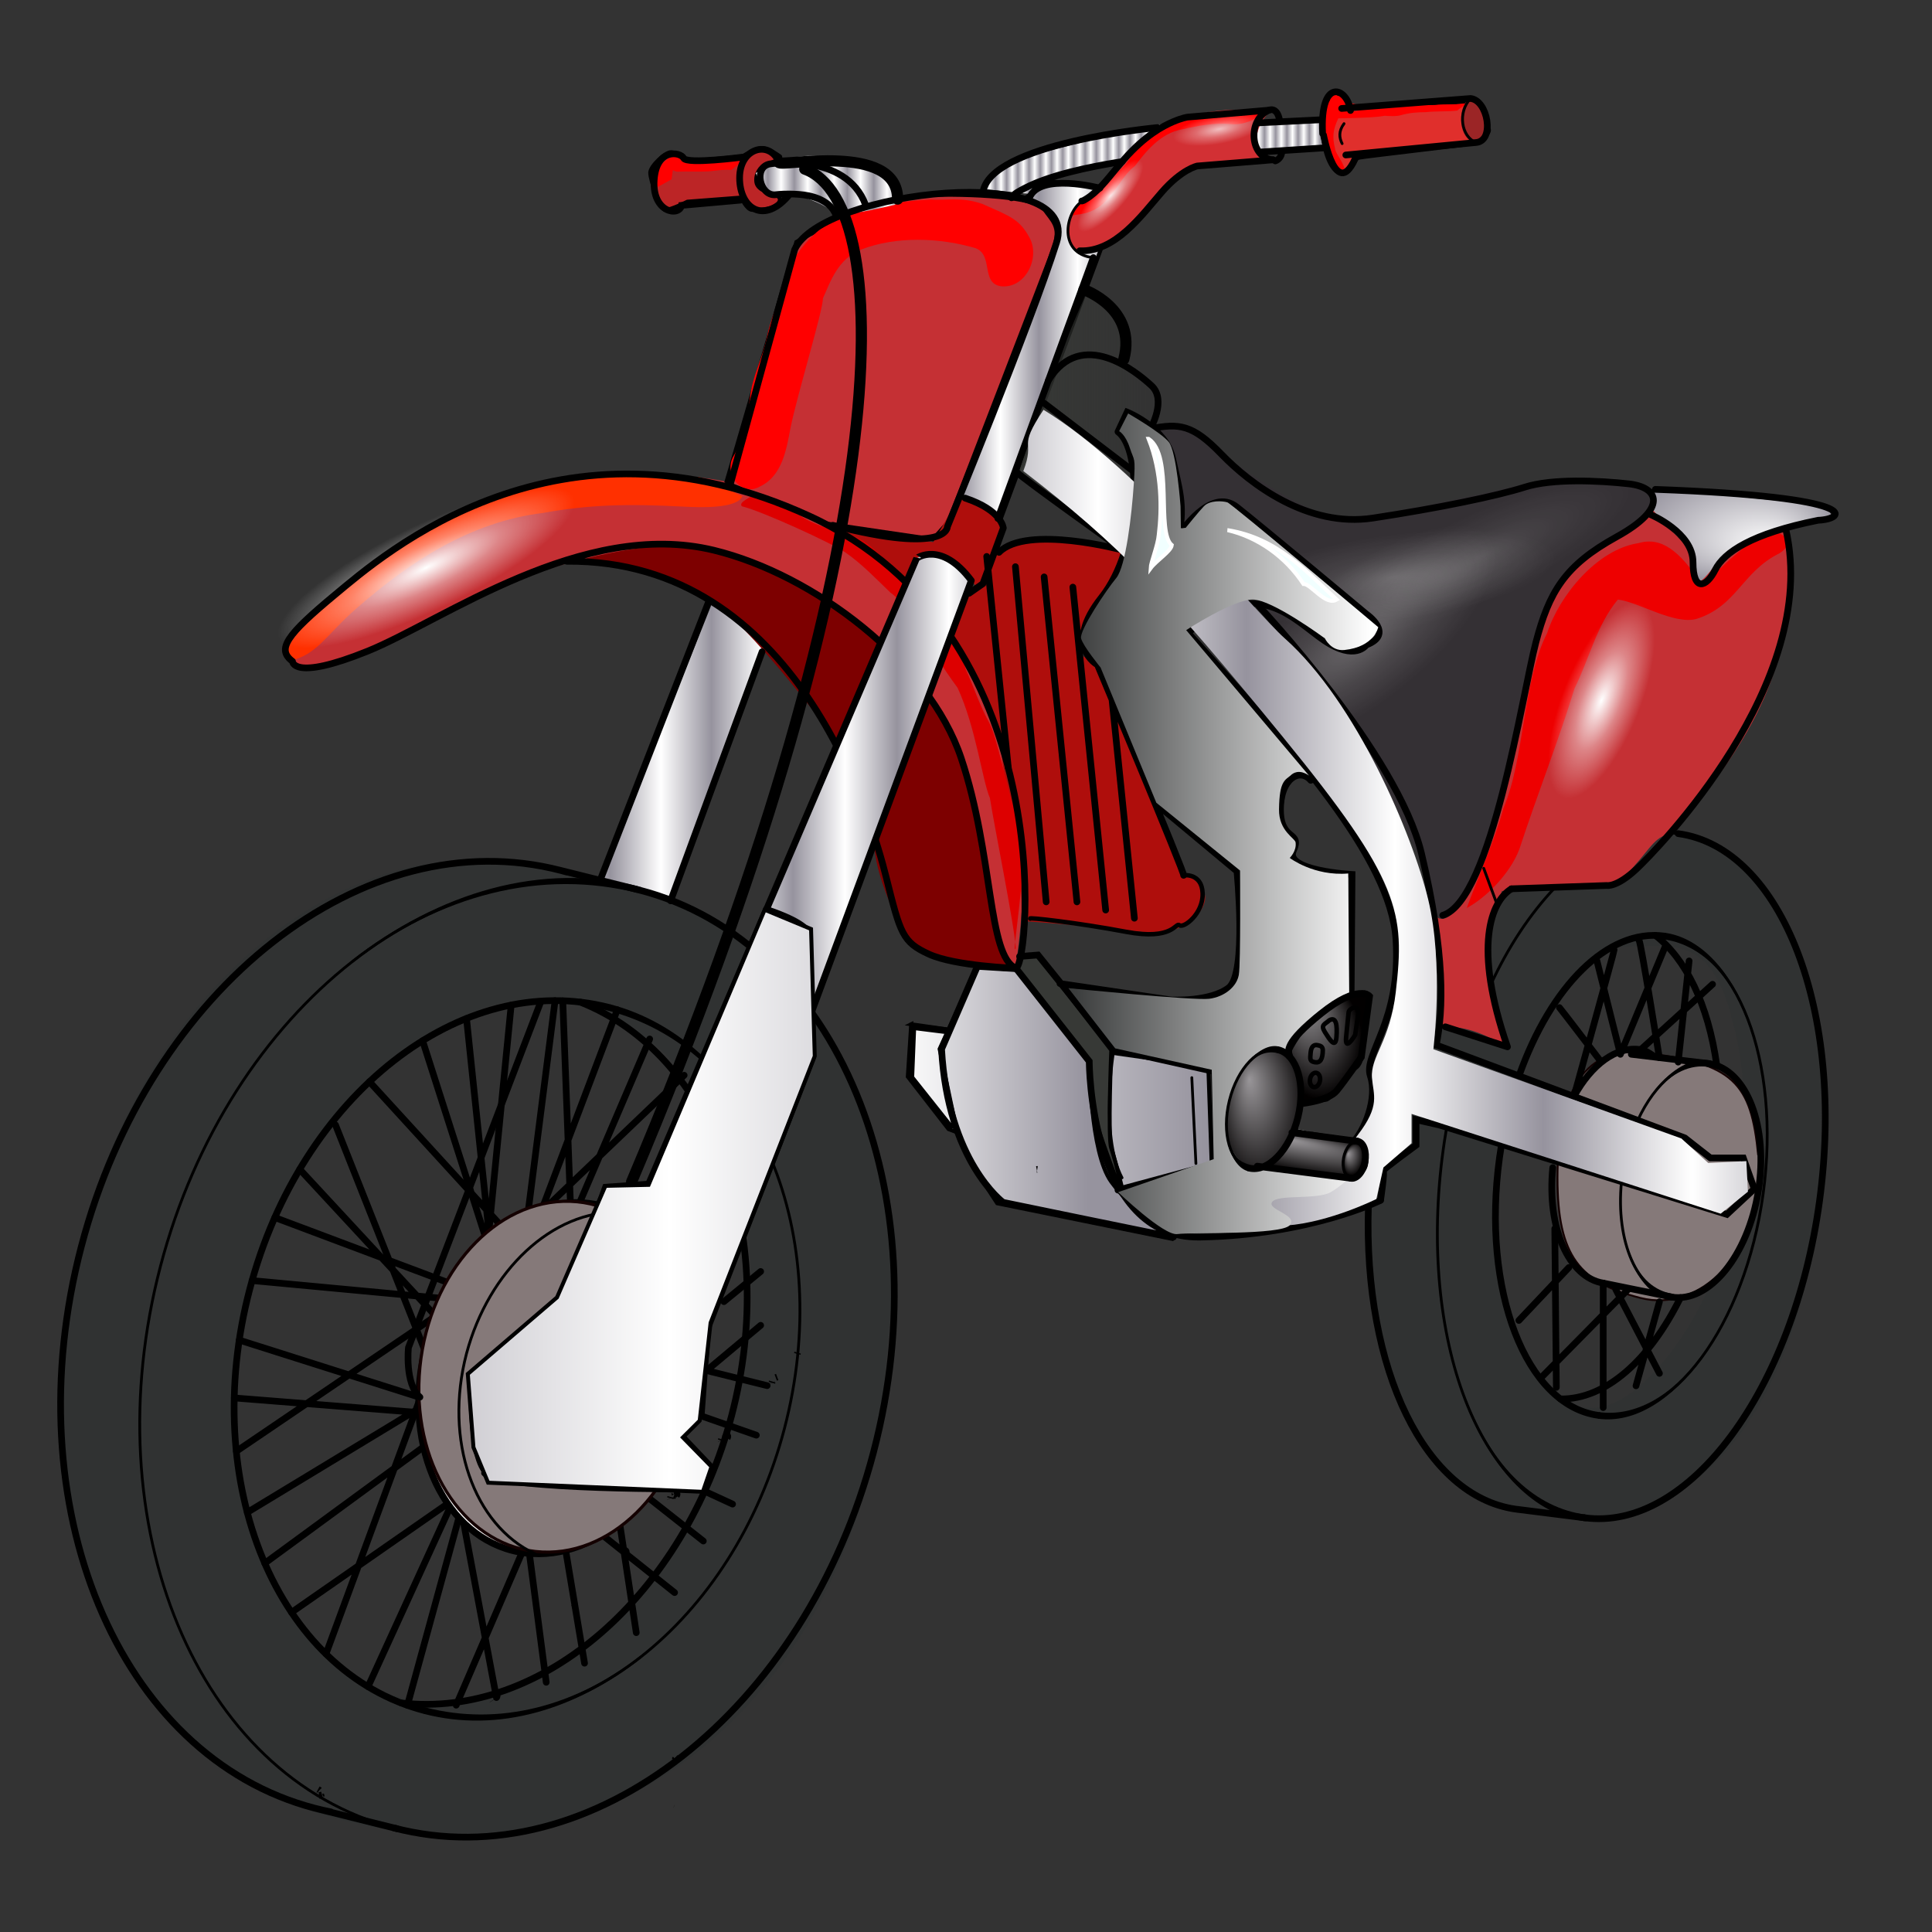 <?xml version="1.0" encoding="UTF-8" standalone="no"?>
<svg
   width="115"
   height="115"
   version="1.1"
   id="svg900"
   sodipodi:docname="bike_motorcycle_vehicle_motorbike.svg"
   inkscape:version="1.2.2 (b0a8486541, 2022-12-01)"
   inkscape:export-filename="motocicleta_roja.png"
   inkscape:export-xdpi="599"
   inkscape:export-ydpi="599"
   xmlns:inkscape="http://www.inkscape.org/namespaces/inkscape"
   xmlns:sodipodi="http://sodipodi.sourceforge.net/DTD/sodipodi-0.dtd"
   xmlns:xlink="http://www.w3.org/1999/xlink"
   xmlns="http://www.w3.org/2000/svg"
   xmlns:svg="http://www.w3.org/2000/svg">
  <rect width="100%" height="100%" fill="#333333" stroke="none"/>
  <sodipodi:namedview
     id="namedview902"
     pagecolor="#ffffff"
     bordercolor="#666666"
     borderopacity="1.0"
     inkscape:showpageshadow="2"
     inkscape:pageopacity="0.0"
     inkscape:pagecheckerboard="0"
     inkscape:deskcolor="#d1d1d1"
     showgrid="false"
     inkscape:zoom="1.6416667"
     inkscape:cx="466.59898"
     inkscape:cy="240"
     inkscape:window-width="1864"
     inkscape:window-height="1011"
     inkscape:window-x="0"
     inkscape:window-y="0"
     inkscape:window-maximized="1"
     inkscape:current-layer="svg900" />
  <defs
     id="defs689">
    <linearGradient
       id="linearGradient2619"
       x1="354.806"
       xlink:href="#linearGradient7742"
       spreadMethod="reflect"
       x2="394.196"
       gradientTransform="scale(0.943,1.061)"
       y1="212.626"
       y2="212.626"
       gradientUnits="userSpaceOnUse" />
    <linearGradient
       id="linearGradient2724"
       y2="255.562"
       xlink:href="#linearGradient7742"
       x2="277.646"
       gradientTransform="scale(0.928,1.077)"
       y1="255.562"
       x1="218.739"
       gradientUnits="userSpaceOnUse" />
    <linearGradient
       id="linearGradient2622"
       x1="197.873"
       xlink:href="#linearGradient7742"
       spreadMethod="reflect"
       x2="342.891"
       gradientTransform="scale(0.774,1.292)"
       y1="213.214"
       y2="213.214"
       gradientUnits="userSpaceOnUse" />
    <linearGradient
       id="linearGradient2671"
       x1="301.21"
       xlink:href="#linearGradient7742"
       spreadMethod="reflect"
       x2="321.072"
       gradientTransform="scale(0.654,1.53)"
       y1="115.524"
       y2="115.524"
       gradientUnits="userSpaceOnUse" />
    <linearGradient
       id="linearGradient2731"
       y2="68.727"
       x2="363.31"
       gradientTransform="scale(0.752,1.33)"
       y1="68.727"
       x1="315.349"
       gradientUnits="userSpaceOnUse">
      <stop
         id="stop2613"
         stop-color="#373936"
         offset="0" />
      <stop
         id="stop2615"
         stop-color="#373936"
         stop-opacity="0"
         offset="1" />
    </linearGradient>
    <linearGradient
       id="linearGradient2734"
       x1="116.574"
       xlink:href="#linearGradient7742"
       spreadMethod="reflect"
       x2="114.442"
       gradientTransform="scale(1.553,0.644)"
       y1="43.552"
       y2="43.552"
       gradientUnits="userSpaceOnUse" />
    <linearGradient
       id="linearGradient2781"
       x1="108.485"
       xlink:href="#linearGradient7742"
       spreadMethod="reflect"
       x2="109.137"
       gradientTransform="scale(2.15,0.465)"
       y1="47.956"
       y2="47.956"
       gradientUnits="userSpaceOnUse" />
    <linearGradient
       id="linearGradient2775"
       x1="202.087"
       xlink:href="#linearGradient7742"
       spreadMethod="reflect"
       x2="219.018"
       gradientTransform="scale(0.747,1.339)"
       y1="125.184"
       y2="125.184"
       gradientUnits="userSpaceOnUse" />
    <linearGradient
       id="linearGradient2778"
       x1="352.014"
       xlink:href="#linearGradient7742"
       spreadMethod="reflect"
       x2="366.478"
       gradientTransform="scale(0.67,1.493)"
       y1="54.739"
       y2="54.739"
       gradientUnits="userSpaceOnUse" />
    <linearGradient
       id="linearGradient2728"
       y2="357.709"
       xlink:href="#linearGradient7742"
       x2="215.746"
       gradientTransform="scale(1.333,0.75)"
       y1="357.709"
       x1="156.082"
       gradientUnits="userSpaceOnUse" />
    <linearGradient
       id="linearGradient20133">
      <stop
         id="stop20135"
         stop-color="#fff"
         offset="0" />
      <stop
         id="stop22780"
         stop-color="#fff"
         stop-opacity=".412"
         offset=".5" />
      <stop
         id="stop20137"
         stop-color="#fff"
         stop-opacity="0"
         offset="1" />
    </linearGradient>
    <linearGradient
       id="linearGradient7742">
      <stop
         id="stop7744"
         stop-color="#fff"
         offset="0" />
      <stop
         id="stop7746"
         stop-color="#96939e"
         offset="1" />
    </linearGradient>
    <linearGradient
       id="linearGradient31995">
      <stop
         id="stop31997"
         stop-color="#999699"
         offset="0" />
      <stop
         id="stop31999"
         stop-color="#020000"
         offset="1" />
    </linearGradient>
    <linearGradient
       id="linearGradient2616"
       y2="120.701"
       x2="535.16"
       gradientTransform="scale(0.614,1.627)"
       y1="120.701"
       x1="407.348"
       gradientUnits="userSpaceOnUse">
      <stop
         id="stop31829"
         stop-color="#303232"
         offset="0" />
      <stop
         id="stop31831"
         stop-color="#fff"
         offset="1" />
    </linearGradient>
    <radialGradient
       id="radialGradient2749"
       xlink:href="#linearGradient20133"
       gradientUnits="userSpaceOnUse"
       cy="26.079"
       cx="4.768"
       gradientTransform="matrix(0.117,-0.104,0,0.075,262.85,34.122)"
       r="70.461" />
    <radialGradient
       id="radialGradient2752"
       xlink:href="#linearGradient20133"
       gradientUnits="userSpaceOnUse"
       cy="26.079"
       cx="4.768"
       gradientTransform="matrix(0.126,-0.348,0.141,0.019,381.94,162.98)"
       r="70.461" />
    <radialGradient
       id="radialGradient2746"
       xlink:href="#linearGradient20133"
       gradientUnits="userSpaceOnUse"
       cy="26.079"
       cx="4.768"
       gradientTransform="matrix(0.157,-0.012,-0.046,0.059,291.07,17.463)"
       r="70.461" />
    <radialGradient
       id="radialGradient2755"
       xlink:href="#linearGradient20133"
       gradientUnits="userSpaceOnUse"
       cy="26.079"
       cx="4.768"
       gradientTransform="matrix(0.527,-0.232,0,0.167,89.758,125.39)"
       r="70.461" />
    <radialGradient
       id="radialGradient2743"
       xlink:href="#linearGradient20133"
       gradientUnits="userSpaceOnUse"
       cy="26.079"
       cx="4.768"
       gradientTransform="matrix(0.527,-0.232,0,0.167,353.97,122.4)"
       r="70.461" />
    <radialGradient
       id="radialGradient2610"
       fx="244.65"
       fy="269.77"
       xlink:href="#linearGradient31995"
       gradientUnits="userSpaceOnUse"
       cy="272.12"
       cx="247.93"
       gradientTransform="matrix(1.301,0.499,-0.298,2.415,60.208,-516.95)"
       r="8.833" />
    <radialGradient
       id="radialGradient2607"
       fx="315.69"
       fy="266.79"
       xlink:href="#linearGradient31995"
       gradientUnits="userSpaceOnUse"
       cy="273.72"
       cx="318.7"
       gradientTransform="matrix(2.26,0.403,-0.069,0.382,-387.02,42.427)"
       r="13.662" />
    <radialGradient
       id="radialGradient2613"
       fx="316.16"
       fy="237.75"
       xlink:href="#linearGradient31995"
       gradientUnits="userSpaceOnUse"
       cy="245.33"
       cx="320.17"
       gradientTransform="matrix(0.987,0,0,1.38,-0.001,-91.5)"
       r="10.516" />
    <radialGradient
       id="radialGradient2604"
       fx="241.67"
       fy="270.95"
       xlink:href="#linearGradient31995"
       gradientUnits="userSpaceOnUse"
       cy="272.23"
       cx="247.99"
       gradientTransform="matrix(0.264,0.122,-0.147,0.449,298.85,124.08)"
       r="8.833" />
    <radialGradient
       id="radialGradient2737"
       xlink:href="#linearGradient20133"
       gradientUnits="userSpaceOnUse"
       cy="26.079"
       cx="4.768"
       gradientTransform="matrix(0.321,-0.404,0.363,-0.036,314.58,149.43)"
       r="70.461" />
    <radialGradient
       id="radialGradient2740"
       xlink:href="#linearGradient20133"
       gradientUnits="userSpaceOnUse"
       cy="26.079"
       cx="4.768"
       gradientTransform="matrix(0.573,-0.055,-0.053,0.158,332.9,127.16)"
       r="70.461" />
    <radialGradient
       id="radialGradient2784"
       fx="433.25"
       fy="120.62"
       xlink:href="#linearGradient7742"
       gradientUnits="userSpaceOnUse"
       cy="109.97"
       cx="423.87"
       gradientTransform="matrix(1.059,-0.08,0.043,0.568,-35.208,89.179)"
       r="24.632" />
  </defs>
  <g
     id="g2786"
     transform="matrix(0.238,0,0,0.238,3.408,3.176)">
    <g
       fill-rule="evenodd"
       id="g705">
      <path
         id="path27199"
         fill="url(#radialGradient2784)"
         d="m 396.95,109.21 0.84,5.862 10.085,7.816 2.241,8.932 2.241,1.117 19.329,-14.236 c 7.764,-1.358 14.105,-2.513 12.326,-2.512 l -1.401,-3.07 -33.336,-3.35 -12.326,-0.558 z"
         style="fill:url(#radialGradient2784)" />
      <path
         id="path25431"
         fill="url(#linearGradient2781)"
         d="m 231.36,33.924 c 0,0 1.585,-4.342 5.943,-6.316 4.358,-1.974 36.448,-9.869 39.617,-9.869 3.169,0 41.202,-1.579 41.202,-1.579 l 0.792,7.895 -55.068,2.763 c 0,0 -8.32,1.974 -11.489,2.763 -3.169,0.789 -9.508,5.527 -9.508,5.527 l -11.489,-1.184 z"
         style="fill:url(#linearGradient2781)" />
      <path
         id="path24546"
         d="m 224.63,110.9 11.489,5.132 25.355,-68.292 0.396,-14.211 -13.866,-1.579 -5.546,3.947 -17.828,75.002 z"
         stroke="#000000"
         stroke-width="0.985"
         fill="url(#linearGradient2778)"
         style="fill:url(#linearGradient2778)" />
      <path
         id="path23663"
         fill="url(#linearGradient2775)"
         d="m 164.81,134.98 -29.713,73.818 18.224,4.342 25.355,-67.897 -13.866,-10.264 z"
         style="fill:url(#linearGradient2775)" />
      <path
         id="path8703"
         fill="#c53034"
         d="m 397.73,112.14 c 0,0 -21.882,9.619 -25.743,19.238 -3.861,9.619 -16.733,63.486 -20.594,68.616 -3.861,5.13 -6.436,13.467 -6.436,13.467 0,0 1.466,20.627 0.644,30.781 11.682,3.403 16.733,4.489 16.733,4.489 0,0 -6.436,-28.857 -3.218,-33.346 3.218,-4.489 6.436,-7.054 6.436,-7.054 0,0 4.371,-0.161 23.169,0.641 16.25,-14.429 36.04,-35.27 41.833,-58.356 5.792,-23.086 1.931,-32.705 1.931,-32.705 0,0 -14.159,5.13 -18.02,10.26 -3.861,5.13 -4.532,4.053 -4.532,4.053 0,0 0.67,-5.976 -3.835,-10.465 -4.505,-4.489 -9.01,-9.619 -8.367,-9.619 z" />
      <path
         id="path8623"
         fill="#7d0000"
         d="m 128.26,126.51 c 0,0 25.875,-6.998 33.268,-4.42 7.393,2.578 35.855,15.101 39.921,19.152 4.066,4.051 25.875,25.414 28.092,32.412 2.218,6.998 10.35,53.406 10.35,53.406 l -2.957,2.21 c 0,0 -20.045,-4.406 -21.809,-5.525 -4.066,-2.578 -11.089,-19.521 -10.72,-26.15 0.37,-6.63 -11.089,-27.992 -14.416,-32.043 -3.327,-4.051 -21.069,-27.624 -31.789,-32.412 -10.72,-4.788 -29.202,-5.893 -29.941,-6.63 z" />
      <path
         id="path5804"
         fill="#c53034"
         d="m 57.277,148.05 c 1.238,-4.223 28.961,-29.498 48.268,-35.911 19.307,-6.413 53.417,-10.26 71.437,-1.924 18.02,8.337 42.285,24.178 52.13,44.166 8.238,16.737 12.598,45.231 12.228,57.156 -0.287,8.973 -1.931,18.597 -1.931,18.597 0,0 -4.862,-6.13 -9.01,-33.346 -1.195,-7.842 -2.734,-25.891 -19.868,-44.698 -17.668,-19.393 -46.159,-29.722 -55.8,-29.226 -21.482,1.105 -42.107,9.155 -53.047,14.286 -10.941,5.13 -34.836,18.679 -40.641,16.114 -3.767,-1.665 -4.904,-1.33 -3.766,-5.212 z" />
      <path
         id="path8699"
         fill="#343034"
         d="m 275.22,93.793 c 0,0 4.828,8.248 4.828,14.433 v 13.746 c 0,0 4.828,-10.31 8.967,-9.622 4.139,0.687 5.518,-1.375 13.106,6.186 7.588,7.56 29.451,23.107 28.092,25.596 -2.781,5.093 -8.778,4.978 -8.778,4.978 0,0 -11.036,-6.519 -14.485,-8.58 -3.449,-2.062 -7.588,-2.749 -7.588,-2.749 l 22.073,24.743 c 0,0 21.884,40.478 21.884,47.351 0,6.873 3.304,10.049 8.822,1.114 5.518,-8.935 14.819,-49.153 16.889,-61.524 2.069,-12.371 8.633,-20.431 18.98,-27.304 10.347,-6.873 14.819,-11.872 8.611,-13.934 -6.208,-2.062 -28.97,-0.687 -28.97,-0.687 0,0 -40.268,9.695 -48.545,8.32 -8.277,-1.375 -28.876,-15.808 -31.635,-19.244 -2.759,-3.437 -10.869,-3.509 -12.249,-2.822 z" />
      <path
         id="path8705"
         d="m 167.29,107.42 17.559,-60.263 c 0,0 19.51,-11.178 31.703,-11.664 12.194,-0.486 28.289,0.486 30.24,3.402 1.951,2.916 4.39,4.374 2.439,9.72 -1.951,5.346 -26.338,68.525 -26.338,68.525 l -3.902,4.374 -26.338,-3.888 -25.363,-10.206 z"
         stroke="#000000"
         stroke-width="0.985"
         fill="#c53034" />
      <path
         id="path8707"
         fill="#d23034"
         d="m 262.08,32.768 c -2.987,4.165 -3.347,2.975 -7.269,5.477 -1.638,2.545 -3.225,8.077 0.127,11.354 1.435,1.403 8.876,-1.817 8.876,-1.817 0,0 11.758,-13.256 18.587,-18.602 8.509,-1.996 22.021,-2.926 22.021,-2.926 0,0 -4.305,-0.957 -4.462,-3.878 -0.262,-4.867 3.414,-7.776 3.414,-7.776 0,0 -13.088,-2.175 -23.412,2.368 -10.323,4.542 -12.075,7.706 -17.881,15.801 z" />
      <g
         stroke-width="0.985"
         stroke="#000000"
         id="g703">
        <path
           id="path9582"
           fill="#e02f2c"
           d="m 322.81,13.723 c 0,0 -1.38,-3.78 -3.104,-3.78 -1.724,0 -3.104,7.904 -3.104,10.653 0,2.749 1.724,9.278 4.484,9.278 2.759,0 2.759,-3.437 4.484,-3.78 1.724,-0.344 25.866,-3.093 27.591,-3.437 1.724,-0.344 5.518,-2.406 4.828,-3.78 -0.69,-1.375 -3.449,-6.873 -3.449,-6.873 l -31.73,1.718 z" />
        <path
           id="path10457"
           fill="#bc2526"
           d="m 180.72,25.751 c 0,0 -2.759,-2.062 -4.484,-2.062 -1.724,0 -4.828,2.062 -4.828,2.062 l -14.485,1.375 c 0,0 -2.069,-2.406 -3.449,-2.406 -1.38,0 -5.173,3.437 -5.173,5.155 0,1.718 2.414,9.278 3.794,9.278 1.38,0 5.518,-2.062 5.518,-2.062 l 13.45,-1.031 c 0,0 1.38,3.093 2.759,3.093 1.38,0 5.173,0 6.553,-1.718 1.38,-1.718 -1.724,-2.406 -1.724,-2.406 0,0 -3.449,-0.687 -3.794,-2.749 -0.345,-2.062 1.035,-4.124 2.414,-4.467 1.379,-0.344 4.139,-1.718 3.449,-2.062 z" />
      </g>
    </g>
    <path
       id="path11334"
       stroke-width="0.887"
       fill="#9b2526"
       d="m 357.3,16.472 c 3e-5,2.971 -1.332,5.404 -3.008,5.496 -1.676,0.091 -3.09,-2.192 -3.194,-5.157 -0.103,-2.965 1.142,-5.539 2.812,-5.813 1.67,-0.274 3.161,1.851 3.367,4.8" />
    <path
       id="path11336"
       fill-rule="evenodd"
       fill="#af0e0c"
       d="m 241.17,217.01 c 15.484,0.863 32.969,3.604 36.366,2.758 3.397,-0.846 8.642,-3.604 9.491,-7.835 0.849,-4.231 -6.054,-7.396 -6.054,-7.396 l -21.64,-53.05 c 0,0 -3.727,0.368 -3.727,-3.016 0,-3.385 5.095,-11 7.643,-15.231 2.548,-4.231 3.397,-8.462 3.397,-8.462 0,0 -15.286,-3.385 -19.532,-3.385 -4.246,0 -13.587,4.231 -13.587,4.231 l 3.397,-8.462 -11.04,-6.769 -6.794,11.846 -26.106,-4.012 18.463,15.012 4.246,-7.615 c 0,0 7.863,2.21 12.109,5.595 4.246,3.385 0.629,3.713 0.629,3.713 l -6.094,11.11 c 0,0 13.737,17.66 13.737,26.968 0,9.308 5.167,18.919 5.095,44 z" />
    <path
       id="path13090"
       fill="#ff3000"
       d="m 160.13,105.97 c -22.79,-1.56 -43.01,1.131 -62.256,10.584 -10.132,5.067 -21.156,12.633 -29.351,20.326 -4.736,4.633 -12.91,10.67 -10.519,15.054 6.933,-1.36 9.151,-6.447 16.93,-13.215 13.384,-11.644 28.418,-21.532 46.462,-23.763 11.704,-2.108 21.121,-2.341 35.527,-1.582 3.292,0.174 13.238,0.617 14.423,-2.662 -1.463,-0.59 -9.703,-4.893 -11.216,-4.743 z" />
    <g
       fill="#ff0000"
       id="g714">
      <path
         id="path13969"
         d="m 218.44,36.559 c -9.218,0.519 -19.717,1.875 -27.648,7.447 -4.063,3.245 -8.509,8.852 -8.852,14.42 -1.601,3.96 -3.562,8.045 -4.406,12.372 -1.043,5.262 -3.761,10.036 -4.291,15.412 -0.661,5.065 -1.472,10.258 -4.209,14.68 -2.382,4.349 2.096,10.22 6.796,7.396 5.487,-2.611 6.559,-9.294 7.566,-14.647 1.582,-7.924 8.086,-29.192 8.115,-32.404 1.81,-3.998 3.696,-9.917 9.656,-12.208 8.455,-3.25 19.188,-3.051 28.518,-0.3 4.513,1.758 1.235,8.776 6.352,9.526 6.054,0.616 9.743,-6.917 7.259,-11.911 -2.564,-4.78 -4.564,-5.448 -11.936,-8.688 -5.226,-1.835 -9.079,-0.793 -12.922,-1.097 z" />
      <path
         id="path14848"
         d="m 168.59,29.18 c -1.891,-0.191 -3.77,0.158 -5.645,0.333 -2.626,0.134 -5.262,-0.044 -7.884,0.069 -1.055,-0.062 -1.693,-1.039 -2.686,-1.264 -1.132,-0.303 0.589,-0.876 0.884,-1.288 0.652,-0.488 1.311,-0.972 2.032,-1.355 -0.127,0.925 -0.865,1.627 -1.063,2.538 -0.355,1.059 -0.437,2.179 -0.575,3.279 l -4.218,2.347 c 0.219,-1.796 0.275,-3.708 1.186,-5.322 0.956,-1.629 2.709,-2.485 4.244,-3.459 1.082,-0.586 1.862,0.586 2.703,1.048 0.856,0.593 1.913,0.271 2.878,0.345 2.208,-0.016 4.427,0.109 6.627,-0.102 1.349,-0.211 2.712,-0.301 4.076,-0.299 0.516,-0.082 1.699,-0.064 0.726,0.466 -1.095,0.889 -2.19,1.777 -3.285,2.666 z" />
      <path
         id="path15725"
         d="m 301.93,14.791 c -2.379,1.913 -5.37,3.202 -8.477,2.904 -3.913,-0.359 -8.146,0.371 -12.018,1.302 -5.58,0.84 -9.495,5.98 -11.922,9.195 -2.884,2.093 -4.844,6.484 -7.457,8.911 -3.407,3.451 -6.954,3.034 -8.362,3.486 0.562,-1.052 2.332,-2.815 1.289,-2.409 2.602,-1.551 3.823,-3.867 6.311,-5.574 2.559,-1.964 5.442,-3.706 7.105,-6.568 1.243,-1.822 3.128,-3.063 4.354,-4.904 1.167,-1.884 3.322,-2.676 5.097,-3.868 2.304,-1.47 4.19,-1.31 6.878,-1.64 6.301,-0.392 6.874,-0.445 11.829,-1.067 1.382,0.222 3.739,-0.709 4.556,0.096 -0.932,0.812 -0.735,0.778 0.817,0.137 z" />
      <path
         id="path16601"
         d="m 350.14,14.316 c -2.62,0.296 -5.262,0.094 -7.879,0.392 -2.087,-9e-5 -4.175,0.155 -6.191,0.753 -4.468,1.252 -19.161,-2.76 -18.291,-4.501 -0.137,-1.351 2.24,-1.016 3.832,0.728 1.217,1.463 25.805,4.157 -1.223,4.572 -1.336,2.821 -1.532,4.636 -0.824,7.52 0.089,1.201 1.725,2.891 2.402,5.029 -0.936,0.638 -2.385,1.386 -2.924,-0.146 -1.062,-1.395 -1.529,-3.145 -1.581,-4.904 -0.237,-2.725 -0.607,-5.343 -0.282,-8.033 -0.884,-3.639 2.014,-4.679 4.214,-5.397 1.796,0.489 0.413,3.756 2.674,4.066 1.421,0.414 2.918,-0.813 4.373,-0.676 3.537,0.064 6.519,-0.395 10.28,-0.672 1.806,-0.48 3.931,-0.069 5.777,-0.142 2.38,-0.279 4.784,0.005 7.156,-0.357 1.594,-0.089 -0.919,1.129 -1.373,1.659 l -0.141,0.107 z" />
    </g>
    <path
       id="path18376"
       fill="#dd0000"
       d="m 174.93,109.73 c 4.169,1.728 8.123,4.15 11.996,6.596 3.634,2.028 7.59,3.026 11.528,4.132 5.069,1.746 8.255,6.327 12.296,9.412 2.862,3.59 7.473,5.475 9.765,9.625 2.805,4.213 5.394,9.481 6.701,14.526 2.222,4.924 3.394,8.961 6.069,13.745 2.108,4.199 5.661,22.434 7.825,26.632 2.03,5.884 -2.765,33.123 -1.397,29.331 -0.299,-5.593 -5.446,-30.841 -6.452,-37.47 -1.918,-4.412 -3.483,-17.604 -8.089,-27.584 -7.429,-10.012 -12.71,-21.182 -16.786,-23.803 -3.601,-3.459 -7.068,-7.108 -11.208,-10.011 -3.692,-2.488 -20.796,-10.303 -25.953,-11.586 -1.015,-1.079 2.468,-2.217 3.396,-3.321 l 0.223,-0.161 0.086,-0.062 z" />
    <path
       id="path18379"
       fill="#ee0000"
       d="m 424.53,121.4 c -5.1,3.983 -8.413,7.169 -13.096,11.675 -5.71,-8.848 -10.353,-12.236 -16.038,-10.571 -10.276,1.586 -19.69,13.028 -22.751,22.426 -6.272,12.353 -5.549,31.248 -10.989,43.931 -2.009,7.507 -6.486,17.608 -9.141,24.89 4.987,-2.663 10.993,-8.823 13.184,-14.794 4.397,-13.438 9.621,-26.611 13.78,-40.134 3.676,-7.363 5.476,-15.756 10.823,-22.214 5.137,0.582 14.099,6.356 19.652,4.84 10.087,-3.181 11.322,-11.639 20.582,-16.32 5.023,-2.828 0.051,-6.602 -3.46,-5.266 -0.879,0.462 -1.714,0.999 -2.547,1.538 z" />
    <g
       stroke-width="0.887"
       id="g725">
      <path
         id="path19258"
         fill="url(#radialGradient2755)"
         d="m 129.37,112.29 c 0,6.342 -15.922,18.547 -35.958,27.564 -20.035,9.017 -36.938,11.584 -38.171,5.798 -1.233,-5.787 13.648,-17.834 33.608,-27.207 19.96,-9.373 37.778,-12.682 40.24,-7.473"
         style="fill:url(#radialGradient2755)" />
      <path
         id="path20145"
         fill="url(#radialGradient2752)"
         d="m 395.06,137.28 c 5.37,0.737 5.971,11.873 1.359,25.15 -4.612,13.277 -12.771,23.892 -18.424,23.972 -5.654,0.081 -6.758,-10.402 -2.493,-23.674 4.264,-13.272 12.355,-24.532 18.271,-25.43"
         style="fill:url(#radialGradient2752)" />
      <path
         id="path21022"
         opacity="0.893"
         fill="url(#radialGradient2749)"
         d="m 271.68,28.227 c 0,2.855 -3.552,8.349 -8.022,12.408 -4.47,4.059 -8.24,5.214 -8.516,2.61 -0.275,-2.605 3.045,-8.028 7.497,-12.247 4.453,-4.219 8.428,-5.709 8.977,-3.364"
         style="fill:url(#radialGradient2749)" />
      <path
         id="path21026"
         opacity="0.691"
         fill="url(#radialGradient2746)"
         d="m 301.68,18.147 c -1.744,2.264 -7.919,4.468 -13.945,4.976 -6.026,0.508 -9.723,-0.862 -8.35,-3.096 1.373,-2.233 7.321,-4.521 13.431,-5.167 6.11,-0.646 10.174,0.584 9.177,2.778"
         style="fill:url(#radialGradient2746)" />
      <path
         id="path21903"
         opacity="0.129"
         fill="url(#radialGradient2743)"
         d="m 393.58,109.3 c 0,6.342 -15.922,18.547 -35.958,27.564 -20.035,9.017 -36.938,11.584 -38.171,5.798 -1.233,-5.787 13.648,-17.834 33.608,-27.207 19.96,-9.373 37.778,-12.682 40.24,-7.473"
         style="fill:url(#radialGradient2743)" />
      <path
         id="path22782"
         opacity="0.197"
         fill="url(#radialGradient2740)"
         d="m 374.63,127.14 c -2.001,6.02 -20.967,12.618 -42.832,14.901 -21.865,2.283 -38.72,-0.575 -38.065,-6.455 0.655,-5.879 18.583,-12.654 40.488,-15.298 21.905,-2.645 39.864,-0.204 40.557,5.513"
         style="fill:url(#radialGradient2740)" />
      <path
         id="path22786"
         opacity="0.258"
         fill="url(#radialGradient2737)"
         d="m 348.18,118.09 c 13.807,-1.382 15.413,9.705 3.627,25.038 -11.786,15.332 -32.701,29.365 -47.234,31.691 -14.532,2.325 -17.426,-7.898 -6.535,-23.087 10.891,-15.189 31.629,-29.852 46.832,-33.112"
         style="fill:url(#radialGradient2737)" />
    </g>
    <g
       fill-rule="evenodd"
       id="g734">
      <path
         id="path26316"
         fill="url(#linearGradient2734)"
         d="m 209.57,37.872 c 0,0 0.792,-5.527 -1.981,-7.106 -2.773,-1.579 -11.093,-5.527 -19.808,-5.132 -8.716,0.395 -13.074,4.342 -13.074,4.342 l 2.377,5.132 c 0,0 5.15,-0.789 9.508,0.789 4.358,1.579 5.943,2.763 8.32,3.947 2.377,1.184 14.262,-1.974 14.658,-1.974 z"
         style="fill:url(#linearGradient2734)" />
      <path
         id="path2601"
         stroke-width="0.996"
         fill="url(#linearGradient2731)"
         d="m 263.49,120.66 11.377,-28.811 -0.455,-8.553 -8.191,-5.402 0.455,-4.952 -2.275,-7.64 -6.826,-5.865 c 0,0 -6.371,14.856 -8.191,18.907 -1.82,4.051 -4.096,11.704 -4.096,11.704 l -5.006,15.306 z"
         style="fill:url(#linearGradient2731)" />
      <g
         stroke-width="0.985"
         stroke="#000000"
         id="g732">
        <path
           id="path1702"
           fill="url(#linearGradient2728)"
           d="m 213.57,242.82 74.306,10.577 0.849,24.539 -23.353,7.192 -42.46,-16.077 -10.19,-13.116 0.849,-13.116 z"
           style="fill:url(#linearGradient2728)" />
        <path
           id="path2585"
           fill="#373936"
           d="m 239.59,229.27 1.501,-3.59 h 4.203 l 18.315,23.634 c 0,0 -0.901,22.138 0,24.532 0.901,2.393 3.903,14.659 3.903,14.659 0,0 -8.707,-22.138 -8.707,-25.728 0,-3.59 -0.901,-10.471 -0.901,-10.471 l -18.315,-23.036 z" />
        <path
           id="path2589"
           fill="url(#linearGradient2724)"
           d="m 229.98,228.67 9.908,0.598 18.315,22.736 c 0,0 0,22.736 5.404,30.216 5.404,7.479 15.612,14.36 15.612,14.36 l -44.135,-8.975 c 0,0 -9.007,-13.462 -9.908,-17.352 -0.901,-3.889 -4.504,-21.241 -4.504,-21.241 l 9.307,-20.343 z"
           style="fill:url(#linearGradient2724)" />
      </g>
    </g>
    <g
       stroke-width="0.887"
       fill="#303232"
       id="g738">
      <path
         id="path30950"
         d="m 361.31,209.5 c -4.688,14.752 -4.178,20.337 1.535,39.342 -25.524,-16.75 -34.234,9.519 -35.864,33.32 2.734,73.029 22.765,83.256 56.56,83.679 35.219,0.452 55.587,-42.09 57.675,-86.039 l -0.146,-27.109 c -1.994,-23.436 -9.538,-45.383 -21.616,-51.408 -22.064,-11.006 -16.407,-5.473 -29.378,6.358 -9.909,0.528 -28.124,1.856 -28.766,1.856 z m 30.855,13.942 c 11.867,-0.348 20.298,-2.147 25.741,14.673 l 1.804,6.652 c 6.907,31.108 -2.776,69.744 -23.841,88.432 -18.651,16.546 -31.774,-7.665 -34.106,-20.563 -5.875,-32.5 -3.029,-47.424 13.965,-76.964 4.637,-8.06 9.78,-12.034 16.437,-12.229 z" />
      <path
         id="path30064"
         d="M 102.68,201.92 C 56.04,201.928 8.119,253.718 2.44,318.8 c -7.459,85.888 37.203,126.68 98.611,126.68 61.408,0 102.52,-56.667 106.16,-116.75 l 2.683,-30.663 c -6.952,-64.081 -45.688,-92.924 -103.85,-96.045 -1.117,-0.06 -2.242,-0.092 -3.361,-0.092 z m 14.523,34.842 c 20.689,-0.475 39.877,11.97 49.367,34.965 l 3.145,9.095 c 12.042,42.53 -4.839,95.352 -41.566,120.9 -32.517,22.621 -64.939,8.494 -78.537,-28.113 -15.327,-41.262 -0.793,-86.755 31.079,-118.38 10.058,-9.979 24.905,-18.206 36.511,-18.473 z" />
    </g>
    <g
       fill="none"
       id="g781">
      <g
         stroke-linejoin="bevel"
         stroke="#000000"
         id="g773">
        <line
           id="line1424"
           stroke-width="1.672"
           y2="411.9"
           x2="108.87"
           y1="411.95"
           x1="108.9" />
        <line
           id="line1490"
           stroke-width="0.695"
           y2="438.38"
           x2="154.24"
           y1="438.39"
           x1="154.27" />
        <g
           stroke-width="1.672"
           id="g749">
          <line
             id="line1540"
             y1="361.05"
             x2="153.33"
             x1="153.42"
             y2="361.36" />
          <path
             id="path1558"
             d="m 159.77,353.82 -0.093,0.316 m 6.443,-7.536 -0.093,0.316" />
          <line
             id="line1598"
             y1="361.41"
             x2="153.33"
             x1="153.35"
             y2="361.36" />
          <path
             id="path1602"
             d="m 178.82,332.17 -0.092,0.316 m 6.443,-7.535 -0.093,0.315" />
          <line
             id="line1630"
             y1="354.19"
             x2="159.68"
             x1="159.7"
             y2="354.14" />
          <line
             id="line1652"
             y1="346.97"
             x2="166.03"
             x1="166.05"
             y2="346.92" />
          <line
             id="line1702"
             y1="332.53"
             x2="178.73"
             x1="178.75"
             y2="332.48" />
        </g>
        <polyline
           id="polyline1776"
           stroke-width="0.706"
           points="66.033 435.58 66.033 435.58 65.504 435.71" />
        <polyline
           id="polyline1778"
           stroke-width="1.698"
           points="66.217 435.58 66.217 435.58 65.688 435.71" />
        <path
           id="path1782"
           stroke-width="0.695"
           d="m 66.628,435.55 -0.257,0.064 m 0.414,-0.028 -0.256,0.063" />
        <g
           stroke-width="1.672"
           id="g768">
          <path
             id="path2026"
             d="m 245.1,279.13 -0.047,-0.007 c -0.029,-9.8e-4 -0.059,0.005 -0.089,0.011" />
          <path
             id="path2150"
             d="m 65.504,435.71 0.079,-0.012 c 0.035,-0.002 0.07,0.004 0.106,0.01" />
          <path
             id="path2262"
             d="m 65.547,434.39 c -0.059,-0.04 -0.117,-0.081 -0.179,-0.117 -0.05,-0.03 -0.103,-0.058 -0.155,-0.086 m 0.335,0.203 c -0.031,-0.033 -0.062,-0.067 -0.103,-0.089 l -0.019,-0.01" />
          <path
             id="path2302"
             d="m 179.69,331.18 c 0.041,-0.015 0.081,-0.029 0.121,-0.043 0.041,-0.016 0.082,-0.029 0.124,-0.044 0.042,-0.016 0.086,-0.03 0.128,-0.046" />
          <path
             id="path2310"
             d="m 166.99,345.62 c 0.04,-0.015 0.08,-0.029 0.12,-0.043 0.041,-0.015 0.083,-0.029 0.124,-0.044 0.042,-0.016 0.086,-0.029 0.128,-0.045" />
          <path
             id="path2314"
             d="m 160.64,352.84 c 0.041,-0.015 0.081,-0.029 0.12,-0.043 0.041,-0.015 0.083,-0.029 0.124,-0.044 0.043,-0.016 0.086,-0.03 0.129,-0.046" />
          <path
             id="path2318"
             d="m 154.28,360.06 c 0.04,-0.015 0.08,-0.029 0.12,-0.043 0.041,-0.015 0.083,-0.03 0.124,-0.044 0.042,-0.016 0.087,-0.03 0.128,-0.046" />
          <path
             id="path2322"
             d="m 141.58,374.5 c 0.04,-0.015 0.081,-0.028 0.121,-0.042 0.042,-0.016 0.083,-0.029 0.124,-0.045 0.042,-0.015 0.085,-0.029 0.128,-0.046" />
          <path
             id="path2326"
             d="m 128.88,388.94 c 0.041,-0.015 0.08,-0.029 0.12,-0.043 0.041,-0.015 0.083,-0.029 0.124,-0.044 0.043,-0.016 0.086,-0.03 0.128,-0.045" />
          <path
             id="path2338"
             d="m 109.83,410.6 c 0.041,-0.014 0.08,-0.029 0.12,-0.043 0.041,-0.015 0.083,-0.029 0.124,-0.044 0.042,-0.016 0.085,-0.029 0.128,-0.045" />
          <path
             id="path2414"
             d="m 167.55,346.32 c 0.07,-0.107 0.14,-0.214 0.158,-0.336 0.017,-0.104 -0.005,-0.219 -0.067,-0.304 -0.064,-0.088 -0.174,-0.144 -0.282,-0.197 m -0.368,0.664 c 0.058,0.02 0.117,0.039 0.176,0.059 0.061,0.021 0.123,0.04 0.185,0.058 0.066,0.021 0.133,0.038 0.199,0.058 m -0.56,-0.175 c 0.058,-0.064 0.115,-0.128 0.142,-0.209 0.021,-0.062 0.025,-0.136 -0.005,-0.191 -0.028,-0.054 -0.086,-0.092 -0.143,-0.131" />
          <path
             id="path2418"
             d="m 160.64,353.37 c 0.058,0.02 0.117,0.039 0.176,0.058 0.062,0.021 0.123,0.04 0.186,0.059 0.065,0.021 0.132,0.038 0.199,0.057 m -0.56,-0.174 c 0.057,-0.064 0.115,-0.129 0.143,-0.209 0.021,-0.062 0.023,-0.137 -0.006,-0.191 -0.028,-0.055 -0.085,-0.093 -0.143,-0.131" />
          <path
             id="path2422"
             d="m 154.85,360.76 c 0.071,-0.107 0.14,-0.214 0.158,-0.337 0.016,-0.103 -0.006,-0.219 -0.067,-0.304 -0.064,-0.088 -0.173,-0.143 -0.283,-0.197 m -0.368,0.665 c 0.059,0.021 0.117,0.04 0.177,0.06 0.061,0.02 0.123,0.039 0.185,0.058 0.066,0.02 0.132,0.038 0.198,0.058 m -0.56,-0.176 c 0.059,-0.063 0.115,-0.128 0.143,-0.208 0.021,-0.062 0.024,-0.136 -0.006,-0.192 -0.028,-0.054 -0.086,-0.091 -0.143,-0.13" />
          <path
             id="path2436"
             d="m 142.15,375.2 c 0.069,-0.106 0.14,-0.213 0.158,-0.337 0.016,-0.103 -0.007,-0.219 -0.067,-0.303 -0.064,-0.088 -0.174,-0.143 -0.283,-0.198 m -0.368,0.665 c 0.059,0.02 0.117,0.039 0.176,0.059 0.062,0.021 0.123,0.039 0.185,0.058 0.066,0.021 0.132,0.038 0.199,0.058 m -0.56,-0.175 c 0.058,-0.064 0.115,-0.128 0.143,-0.208 0.022,-0.062 0.024,-0.137 -0.006,-0.193 -0.028,-0.053 -0.085,-0.091 -0.143,-0.13" />
        </g>
        <path
           id="path2482"
           stroke-width="0.419"
           d="m 110.4,411.3 c 0.07,-0.107 0.14,-0.214 0.158,-0.337 0.016,-0.102 -0.006,-0.218 -0.067,-0.303 -0.065,-0.088 -0.174,-0.143 -0.283,-0.197 m -0.368,0.664 c 0.059,0.02 0.117,0.039 0.176,0.059 0.062,0.021 0.123,0.039 0.185,0.058 0.066,0.021 0.132,0.038 0.199,0.058" />
        <path
           id="path2484"
           stroke-width="1.672"
           d="m 109.84,411.13 c 0.058,-0.064 0.115,-0.129 0.143,-0.208 0.021,-0.063 0.024,-0.137 -0.006,-0.193 -0.029,-0.054 -0.085,-0.091 -0.143,-0.13" />
        <path
           id="path2486"
           stroke-width="0.419"
           d="m 154.04,426.11 c -0.01,0.056 -0.019,0.109 -0.028,0.165 -0.009,0.058 -0.017,0.115 -0.023,0.173 -0.006,0.062 -0.012,0.123 -0.017,0.185 m 0.002,0 c 0.161,0.007 0.322,0.014 0.479,-0.009 0.18,-0.025 0.355,-0.087 0.51,-0.176 0.147,-0.084 0.275,-0.19 0.405,-0.296 m -0.393,-0.364 c 0.042,0.036 0.087,0.074 0.129,0.111 0.044,0.039 0.089,0.079 0.131,0.12 0.045,0.043 0.09,0.087 0.134,0.132" />
      </g>
      <path
         id="path2504"
         d="m 228.1,276.03 7.287,11.552 17.554,3.629 26.498,4.951 6.292,0.329 12.255,-1.32 10.268,-0.99 c 0,0 10.268,-1.98 10.598,-1.98 0.332,0 -83.466,-22.112 -83.466,-22.112 l -7.286,5.941 z" />
      <path
         id="path2506"
         d="m 206.65,283.8 3.363,30.156 -2.942,25.968 -12.19,36.019 -11.349,19.685 -23.539,28.062 -26.902,17.172 -36.15,5.864 -29.844,-6.284 c 0,0 -21.438,-8.377 -21.438,-8.795 0,-0.418 23.959,-29.319 23.959,-29.319 l 21.017,11.309 18.075,-2.931 19.336,-8.796 11.77,-9.633 c 0,0 10.929,-13.822 11.349,-13.822 0.42,0 10.088,-16.335 10.088,-16.335 l 7.146,-17.172 3.363,-15.916 34.89,-45.235 z" />
      <g
         stroke-linecap="round"
         stroke="#000000"
         id="g779">
        <path
           id="path2508"
           stroke-width="0.695"
           d="m 91.901,414.48 c 36.926,9.627 77.199,-21.933 89.951,-70.49 12.752,-48.559 -6.847,-95.728 -43.773,-105.36" />
        <path
           id="path2510"
           stroke-width="1.672"
           d="m 138.08,238.64 c -36.926,-9.627 -77.199,21.933 -89.951,70.49 -12.751,48.559 6.847,95.728 43.774,105.36" />
      </g>
    </g>
    <path
       id="path2512"
       d="m 178.35,276.91 c -8.514,-20.494 -23.44,-33.018 -40.485,-37.462 l 0.424,-1.616 c 17.177,4.479 31.967,18.046 40.548,38.695 l -0.486,0.383" />
    <path
       id="path2514"
       d="m 92.114,413.68 c 18.294,4.769 37.582,-0.264 53.711,-12.902 l 0.236,0.568 c -16.427,12.874 -35.738,18.806 -54.372,13.95 l 0.424,-1.615" />
    <path
       id="path2518"
       d="M 145.78,209.31 C 96.534,196.47 42.83,238.559 25.82,303.316 c -17.005,64.757 9.131,127.66 58.378,140.5"
       stroke="#000000"
       stroke-linecap="round"
       stroke-width="0.695"
       fill="none" />
    <path
       id="path2520"
       d="m 145.57,210.11 c -24.453,-6.375 -50.18,0.487 -71.74,17.381 l -0.237,-0.568 c 21.858,-17.129 47.608,-24.89 72.4,-18.427 l -0.423,1.614" />
    <g
       stroke-width="1.672"
       stroke-linecap="round"
       stroke="#000000"
       id="g789">
      <path
         id="path2524"
         fill="none"
         d="m 64.395,438.88 c 1.417,0.37 2.837,0.693 4.058,0.93 m 59.034,-235.03 c -0.521,-0.148 -1.043,-0.29 -1.486,-0.405 -49.244,-12.845 -102.96,29.238 -119.97,93.993 -17.012,64.755 9.118,127.66 58.362,140.51 m 0.749,0.192 19.795,4.931 m 40.314,-239.82 19.789,4.93 m -59.069,203.44 c 35.485,4.094 70.864,-27.253 82.687,-71.848 12.018,-45.766 -4.702,-90.3 -37.839,-103.42 m -78.918,140.34 51.227,-37.544 m -9.104,-3.342 -46.5,28.17 m -2.731,-15.29 61.21,-41.525 m -61.722,28.189 54.055,4.275 m -3.833,-14.323 -27.294,74.057 m -8.613,-10.382 61.302,-42.668 m -14.375,0.477 -27.794,60.763 m 9.843,4.677 17.95,-65.44 m -5.749,65.407 23.477,-54.425 m -13.416,52.516 -9.583,-51.084 m 22.04,47.264 -5.75,-43.923 m 15.333,39.15 -6.229,-37.239 m 19.166,29.6 -6.229,-41.058 m 15.812,31.032 -23.957,-19.096 m 31.143,6.207 -22.999,-18.142 m -68.996,-85.938 28.748,72.569 m -37.688,-61.451 46.313,49.993 m -52.54,-37.938 57.81,21.706 m -63.5,-5.945 63.5,5.945 m -66.708,8.949 57.604,18.264 m -25.047,-82.889 40.859,44.695 m -27.562,-54.946 22.77,71.179 m -11.793,-76.739 9.398,89.63 m 1.772,-92.969 -9.438,95.833 m 20.416,-96.942 -10.354,81.187 m 12.285,-81.157 3.047,80.68 m 10.59,-78.444 -27.84,73.669 m 35.936,-66.361 -27.79,64.929 m 36.415,-55.859 -48.393,46.31" />
      <path
         id="path2526"
         fill="#ffffff"
         d="m 113.74,374.42 c 18.094,4.717 37.827,-10.747 44.075,-34.539 6.248,-23.792 -3.355,-46.905 -21.448,-51.622 -18.094,-4.717 -37.826,10.747 -44.074,34.539 -6.248,23.792 3.355,46.905 21.447,51.622" />
    </g>
    <path
       id="path28300"
       d="m 158.93,336.1 c -3.489,23.543 -20.914,40.626 -39.352,38.581 -18.438,-2.046 -31.221,-22.481 -28.867,-46.149 2.354,-23.668 18.992,-42.01 37.575,-41.422 18.583,0.588 32.39,19.894 31.18,43.599"
       stroke="#140000"
       stroke-width="0.778"
       fill="#857979" />
    <path
       id="path2528"
       d="m 140.72,289.82 c -16.844,-0.555 -32.841,14.615 -38.366,35.363 -5.705,21.726 1.807,42.886 17.099,50.061"
       stroke="#000000"
       stroke-linecap="round"
       stroke-width="0.695"
       fill="none" />
    <polygon
       id="polygon2530"
       points="146.3,287.17 139.13,314.57 104.08,333.87 "
       fill="#ffffff" />
    <polyline
       id="polyline2532"
       stroke-linecap="round"
       stroke="#000000"
       points="146.3 287.17 139.13 314.57 104.08 333.87"
       stroke-width="0.706"
       fill="none" />
    <polygon
       id="polygon2534"
       points="129.17,339.98 140.72,349.5 154.67,350.3 135.94,321.32 "
       fill="#ffffff" />
    <polyline
       id="polyline2536"
       stroke-linecap="round"
       stroke="#000000"
       points="135.94 321.32 129.17 339.98 140.72 349.5 154.67 350.3"
       stroke-width="0.706"
       fill="none" />
    <polygon
       id="polygon2538"
       points="150.68,318.94 183.36,238.34 "
       fill="#ffffff" />
    <g
       stroke-linecap="round"
       stroke="#000000"
       id="g808">
      <g
         fill="none"
         id="g800">
        <line
           id="line2540"
           stroke-width="0.695"
           y2="318.94"
           x2="150.68"
           y1="238.34"
           x1="183.36" />
        <path
           id="path2542"
           stroke-width="1.672"
           d="m 58.835,152.05 c 0,0 0,5.05 18.752,-2.525 18.752,-7.574 53.756,-33.28 86.664,-25.25 24.833,6.06 53.721,27.775 61.83,52.015 8.109,24.239 6.588,49.488 13.684,52.518 m -180.93,-76.758 c -4.054,-3.03 -1.52,-6.566 10.643,-16.664 12.163,-10.1 55.749,-48.479 118.59,-19.694 62.844,28.783 55.242,112.11 51.694,113.12 m 0,-10e-4 c 0,0 -15.204,-0.505 -21.793,-3.536 -6.588,-3.029 -7.095,-5.05 -10.643,-19.19 -3.547,-14.139 -22.109,-79.556 -79.885,-79.051" />
      </g>
      <path
         id="path2544"
         stroke-width="1.672"
         fill="url(#linearGradient2671)"
         d="m 228.61,131.85 -42.064,113.62 c 0,0 -9.216,-34.427 -9.169,-31.353 l 37.55,-87.824 c 0,9.9e-4 6.081,-4.543 13.683,5.556"
         style="fill:url(#linearGradient2671)" />
      <g
         fill="none"
         id="g806">
        <polyline
           id="polyline2548"
           stroke-width="1.698"
           points="177.38 214.12 147.9 282.81 137.14 283.6 126.78 312.58 103.27 330.45" />
        <path
           id="path2550"
           stroke-width="0.695"
           d="m 103.27,330.45 c 0,0 -0.797,20.249 3.586,24.615" />
        <path
           id="path2552"
           stroke-width="1.672"
           d="m 106.86,355.06 c 4.383,4.366 53.789,3.97 53.789,3.97 l 2.391,-5.956 -7.173,-7.543 5.18,-4.764 1.594,-21.836 26.297,-67.889 -1.195,-31.364 c 0,0 -0.797,-2.382 -10.36,-5.558" />
      </g>
    </g>
    <polygon
       id="polygon2554"
       points="162.8,137.44 135.83,206.66 "
       fill="#ffffff" />
    <line
       id="line2556"
       stroke-width="1.672"
       y2="137.44"
       x2="162.8"
       stroke="#000000"
       stroke-linecap="round"
       y1="206.66"
       x1="135.83"
       fill="none" />
    <polygon
       id="polygon2558"
       points="176.28,149.65 153.4,211.95 "
       fill="#ffffff" />
    <g
       stroke-linecap="round"
       stroke="#000000"
       fill="none"
       id="g827">
      <path
         id="path2560"
         stroke-width="1.672"
         d="m 153.4,211.95 22.883,-62.294 m -55.467,87.819 -32.985,86.217 c 0,0 -0.956,9.05 2.868,12.385 m 69.947,22.958 8.249,3.798 m -7.851,-22.061 13.797,4.824 m -12.434,-16.161 15.136,3.771 m -15.136,-3.771 13.515,-11.312 m -9.189,-5.925 9.189,-7.542 m 8.517,-255.6 c 6.82,-14.95 71.952,-22.085 65.473,-1.699 -6.479,20.386 -27.28,71.015 -27.28,71.015 0,0 0.34,7.136 -28.645,-0.34 m -9.549,-68.976 -16.027,58.443 m 68.202,11.212 -5.116,13.931 -3.41,2.378 m 8.526,-16.309 c 0,0 -0.341,-4.417 -9.549,-7.476 m 8.185,5.098 23.87,-65.238" />
      <path
         id="path2562"
         stroke-width="2.792"
         d="m 186.95,28.946 c 23.85,8.755 22.595,97.562 -43.308,253.29 m 36.866,-254.96 c 0,1.251 29.665,-5.211 29.665,9.173" />
      <path
         id="path2564"
         stroke-width="1.672"
         d="m 304.09,26.627 -18.962,1.543 c 0,0 -3.869,0.772 -8.9,6.555 -5.031,5.784 -11.61,15.038 -20.509,14.652 m 47.354,-35.173 -20.397,1.742 c 0,0 -1.362,0.184 -3.717,1.202 -2.373,1.026 -6.947,3.39 -12.184,9.412 l -1.951,2.292 c -2.204,2.617 -4.608,5.868 -7.672,7.666 -0.293,0.172 -0.574,0.369 -0.909,0.406" />
      <path
         id="path2566"
         stroke-width="0.695"
         d="m 257.15,36.518 c -4.917,2.062 -7.396,13.596 1.97,14.577" />
      <path
         id="path2568"
         stroke-width="1.672"
         d="m 303.07,14.205 c -5.561,2.398 -4.787,12.037 1.017,12.423 m -3.482,-9.254 15.48,-0.771 m -15.046,8.065 16.211,-1.055 m 6.187,-9.324 c -0.774,-5.784 -7.74,-8.483 -6.966,5.783 m 0.227,0.359 c 0,0 3.256,17.379 8.286,5.04 m -21.913,-11.266 c 0,0 2.002,-0.954 2.643,2.554 m -1.089,10.141 c 0.064,0 1.344,-0.446 1.601,-1.913 m 15.002,-11.206 32.233,-2.493 m -31.196,14.129 32.566,-3.119 m 0,0.001 c 4.792,-0.389 2.934,-10.621 -1.37,-11.011" />
      <path
         id="path2570"
         stroke-width="0.695"
         d="m 353.46,11.287 c -3.269,3.443 -2.335,9.553 1.37,11.011 m -33.006,-4.717 c -1.431,1.901 -1.192,3.563 -0.477,4.989" />
      <path
         id="path2572"
         stroke-width="1.672"
         d="m 275.15,18.559 c 0,0 -42.264,3.879 -43.655,16.346 m 34.858,-7.845 c -0.335,0.053 -0.676,0.108 -1.021,0.164 -7.277,1.195 -16.934,3.169 -23.259,6.447 -1.492,0.773 -2.835,1.43 -3.413,2.459 m -60.427,-8.475 c 0,0 18.983,-3.026 23.918,10.214 m -22.679,-2.496 c 0,0 1.552,-0.227 3.755,-0.197 2.762,0.039 6.745,0.296 9.583,2.603 0.843,0.684 1.537,1.604 1.987,2.812 m -16.564,-12.936 c -4.176,0.757 -2.515,7.915 1.239,7.718 m 1.039,-8.097 c -2.278,-5.674 -9.855,-3.723 -9.855,3.866 0,7.651 6.175,11.934 12.572,4.034 m -12.348,1.535 -14.746,1.312 c -0.527,2.887 -7.373,1.837 -6.846,-6.297 0.527,-8.133 6.582,-7.084 7.373,-5.51 0.789,1.574 14.746,-0.263 14.746,-0.263 m 89.357,7.756 c 0,0 -15.158,-4.008 -17.634,2.466 m -3.365,192.64 18.339,23.278 c 0,0 0,44.472 27.702,43.961 27.702,-0.512 45.146,-9.201 45.146,-9.201 m -51.815,9.201 c -0.513,0 -42.58,-8.69 -42.58,-8.69 0,0 -13.851,-10.223 -15.39,-38.338 l 8.786,-20.282 m -7.76,15.681 -8.208,-1.022 -0.513,12.778 9.747,12.269 m 42.066,15.846 24.625,-6.645 -0.513,-23.003 -25.138,-5.623" />
      <path
         id="path2574"
         stroke-width="0.695"
         d="m 264.26,249.02 c 0,0 -3.592,21.469 2.051,32.203 m 17.443,-25.048 1.025,21.47" />
      <path
         id="path2576"
         stroke-width="1.672"
         d="m 264.26,249.02 -18.982,-23.514 -4.602,0.355 m 10.104,6.781 27.844,4.11 c 0,0 9.747,0.512 14.365,-3.067 4.617,-3.578 2.051,-29.137 2.051,-29.137 l -19.306,-16.085 m 5.968,17.106 c 0.513,0 -21.546,-52.651 -21.546,-52.651 0,0 -8.722,-4.601 1.025,-16.869 9.748,-12.268 10.26,-36.805 4.104,-41.404 m -18.468,-7.158 22.534,17.202 m -29.203,0.178 c 0,0.512 26.441,19.404 26.441,19.404 0,0 -24.141,-6.516 -31.058,0.531 m 33.858,91.5 c 0,0 -3.808,-37.236 -5.59,-54.667 m -1.592,52.623 -8.208,-80.765 m 1.025,78.721 -8.209,-81.277 m 0.514,81.277 -7.696,-83.834 m -1.773,50.335 c -1.844,-18.035 -5.409,-52.892 -5.409,-52.892 m 32.832,-31.181 2.299,-4.911 c 0,0 9.694,3.864 11.355,11.59 1.662,7.727 3.047,11.314 1.662,19.041 m -10e-4,10e-4 c 0,0 7.755,-12.142 14.402,-6.9 6.647,5.244 32.403,26.769 32.403,26.769 0,0 7.201,4.967 0,7.726 0,0 -2.77,4.139 -10.524,-1.103 -7.754,-5.244 -16.894,-16.833 -34.064,-1.932 m -9.416,-51.053 c 7.2,-1.379 10.523,-1.104 17.724,6.348 7.201,7.451 21.602,18.49 37.942,16.004 16.34,-2.483 31.019,-5.519 37.942,-7.726 6.923,-2.207 18.556,-1.656 26.034,-0.828 7.477,0.828 9.97,6.071 -3.047,13.246 -13.016,7.176 -16.894,13.799 -20.217,26.492 -3.323,12.694 -11.078,64.574 -23.264,68.162 m 17.171,-6.623 23.818,-0.828 c 0,0 2.493,0.553 7.478,-4.139 4.985,-4.691 45.974,-46.361 37.388,-84.719 m -33.788,-3.863 c 0,0 10.523,4.415 10.523,11.866 0,7.452 3.323,6.347 5.54,1.932 2.215,-4.415 9.139,-9.107 25.756,-12.418 6.924,-0.276 12.186,-5.796 -40.711,-7.727" />
      <path
         id="path2578"
         stroke-width="0.695"
         d="m 278.66,124.23 c 0,0.275 -2.77,11.038 -11.909,17.108" />
      <path
         id="path2580"
         stroke-width="1.672"
         d="m 273.4,93.876 c 0,0 4.154,-7.174 0.276,-10.762 -3.878,-3.588 -17.448,-14.626 -25.756,-1.379" />
      <path
         id="path2582"
         stroke-width="2.792"
         d="m 256.78,59.107 c 0,0 13.294,4.691 9.97,17.386" />
      <path
         id="path2584"
         stroke-width="1.672"
         d="m 300.52,138.22 c 0,0 34.748,36.902 40.692,61.96 5.943,25.056 5.487,39.181 3.658,47.836 m 2.286,-4.556 c 1.373,0.456 15.546,5.011 15.546,5.011 m 0.987,-39.516 c -5.102,3.07 -9.674,14.459 -0.987,39.515" />
      <line
         id="line2586"
         stroke-width="0.695"
         y2="203.82"
         x2="356.76"
         y1="212.48"
         x1="359.96" />
    </g>
    <path
       id="path28303"
       d="m 425.61,279.96 c 0,19.757 -14.511,35.188 -29.705,31.302 -15.043,-3.848 -20.695,-10.263 -20.695,-30.02 0,-19.757 5.751,-33.054 21.338,-31.302 22.823,2.565 27.07,7.553 28.846,25.623"
       stroke="#140000"
       stroke-width="0.464"
       fill="#857979" />
    <g
       stroke-linecap="round"
       stroke="#000000"
       fill="none"
       id="g840">
      <path
         id="path2588"
         stroke-width="1.672"
         d="m 344.87,248.01 62.182,23.235 6.401,5.012 h 8.23 l 2.743,7.745 -6.859,6.378 -71.783,-22.323 -5.944,-1.368 v 6.378 c 0,0 -8.687,6.378 -8.23,6.378 0.458,0 -0.656,7.402 -0.656,7.402" />
      <path
         id="path2590"
         stroke-width="0.695"
         d="m 341.21,263.05 2.743,-10.934 m 1.829,11.846 2.743,-10.934" />
      <path
         id="path2592"
         stroke-width="1.672"
         d="m 282.82,144.93 c 26.387,29.277 50.62,56.157 51.992,76.658 1.372,20.502 -8.23,28.701 -6.401,34.169 1.829,5.468 -1.373,13.667 -4.572,16.858" />
      <g
         stroke-width="0.695"
         id="g835">
        <path
           id="path2594"
           d="m 285.16,142.84 c 18.653,20.697 36.211,40.232 45.56,57.176 4.22,7.65 6.792,14.822 7.229,21.367 0.878,13.116 -2.486,21.456 -4.848,27.27 -0.872,2.145 -1.635,3.847 -1.765,5.321 -0.025,0.282 -0.025,0.548 0.058,0.795 0.685,2.046 0.841,4.397 0.564,6.796 -0.487,4.248 -2.35,8.63 -4.431,11.521 m 9.623,-15.446 c 1.476,0.274 3.06,-1.569 3.535,-4.118 0.477,-2.547 -0.334,-4.835 -1.81,-5.109 -1.476,-0.274 -3.06,1.569 -3.536,4.117 -0.476,2.547 0.335,4.836 1.811,5.11" />
        <path
           id="path2612"
           d="m 311.13,279.89 c -5.022,0 -2.511,2.502 -7.305,4.322 -4.793,1.82 -2.282,2.502 -2.739,4.322 -0.456,1.82 -2.738,3.639 -2.967,1.137 -0.229,-2.502 -2.511,-2.729 -6.62,-2.274 -4.109,0.455 -14.153,-1.365 -10.957,-6.141 m 34.011,0.226 c -4.109,1.365 -2.739,3.185 -7.304,4.322 -4.566,1.137 -3.196,4.549 -2.054,5.686" />
      </g>
      <path
         id="path31940"
         stroke-width="1.114"
         d="m 281.7,205.57 c 0,0 4.549,-0.669 4.755,4.469 0.206,5.138 -4.744,8.837 -5.775,8.014 -1.031,-0.822 -1.444,3.905 -13.405,1.645 -11.96,-2.261 -24.746,-3.7 -23.921,-3.289" />
      <path
         id="path2618"
         stroke-width="1.672"
         d="m 313.5,181.81 c -2.753,-3.201 -7.662,-0.413 -7.572,7.545 0.09,7.788 5.507,5.031 3.213,10.061 -2.295,5.03 14.686,5.945 14.686,5.945 l -0.229,30.641 m 80.228,75.059 c 9.341,1.49 19.014,-10.374 21.603,-26.495 2.589,-16.122 -2.885,-30.401 -12.228,-31.891" />
      <path
         id="path2620"
         stroke-width="0.695"
         d="m 413.21,252.67 c -6.69,-1.067 -13.551,4.715 -17.929,14.173 m -4.066,15.339 c -1.51,15.129 4.014,27.458 12.619,28.874" />
    </g>
    <path
       id="path2622"
       d="m 413.07,253.5 c -4.539,-0.724 -9.301,1.424 -13.099,6.084 l -0.203,-0.529 c 4.02,-4.931 8.765,-7.969 13.568,-7.203 l -0.265,1.648" />
    <path
       id="path2624"
       d="m 393.42,300.38 c 2.359,6.154 6.263,9.17 10.541,9.852 l -0.265,1.649 c -4.379,-0.699 -8.218,-4.763 -10.634,-11.062 l 0.358,-0.44" />
    <g
       stroke-linecap="round"
       stroke="#000000"
       fill="none"
       id="g847">
      <path
         id="path2626"
         stroke-width="1.672"
         d="m 413.21,252.67 -19.531,-2.335 m 10.156,60.721 -17.188,-3.503" />
      <path
         id="path2628"
         stroke-width="0.695"
         d="m 400.68,251.18 c -1.522,-1.124 -3.134,-1.787 -4.661,-2.004" />
      <path
         id="path2630"
         stroke-width="1.672"
         d="m 396.02,249.17 c -6.09,-0.971 -12.32,3.733 -16.7,11.712 m -5.295,17.8 c -1.509,15.128 4.014,27.456 12.619,28.874" />
    </g>
    <path
       id="path2632"
       d="m 400.57,251.49 c -1.504,-1.11 -3.174,-1.286 -4.683,-1.498 l 0.265,-1.649 c 1.544,0.219 3.098,1.373 4.638,2.51 l -0.22,0.637" />
    <g
       stroke-linecap="round"
       stroke="#000000"
       fill="none"
       id="g852">
      <path
         id="path2634"
         stroke-width="0.695"
         d="m 385.47,340.64 c 18.212,2.475 36.649,-22.357 41.178,-55.462 4.531,-33.105 -6.56,-61.949 -24.771,-64.424" />
      <path
         id="path2636"
         stroke-width="1.672"
         d="m 401.88,220.76 c -14.114,-1.916 -28.362,12.566 -36.301,34.993 m -4.364,17.108 c -0.198,1.178 -0.378,2.353 -0.514,3.361 -4.531,33.105 6.56,61.949 24.771,64.422" />
    </g>
    <path
       id="path2638"
       d="m 422.62,241.71 c -4.809,-12.507 -12.47,-18.982 -20.86,-20.123 l 0.226,-1.655 c 8.488,1.153 16.103,8.676 20.968,21.327 l -0.334,0.45" />
    <path
       id="path2640"
       d="m 385.58,339.82 c 8.98,1.22 18.156,-3.925 25.506,-13.824 l 0.201,0.522 c -7.554,10.176 -16.702,16.209 -25.933,14.955 l 0.226,-1.654" />
    <g
       stroke-linecap="round"
       stroke="#000000"
       fill="none"
       id="g858">
      <path
         id="path2642"
         stroke-width="1.672"
         d="m 375.94,336.53 c 11.324,0.177 22.344,-9.781 30.033,-25.352 m 9.08,-58.027 c -2.146,-15.463 -7.868,-26.787 -15.366,-32.556 m -6.795,88.522 -21.485,21.797 m 15.235,7.785 v -31.139 m 3.125,1.556 10.938,21.02 m 0,-17.906 -5.859,21.02 m -20.314,-39.313 0.391,39.702 m 3.125,-29.972 -12.501,13.234 m 25.392,-66.559 -5.859,-23.355 m 4.296,-2.724 c 0,0.389 -10.059,36.624 -10.059,36.624 m -3.613,-22.222 c 0.391,0.389 10.156,13.234 10.156,13.234 m 5.079,-1.556 11.328,-27.247 m -6.64,-1.167 c 0.391,0 5.05,29.251 5.05,29.251 m -4.66,-2.005 17.969,-16.348 m -5.859,-5.839 -2.734,25.3 m -23.427,113.96 c 25.99,3.532 52.303,-31.907 58.769,-79.156 6.466,-47.247 -9.362,-88.412 -35.353,-91.945" />
      <path
         id="path2644"
         stroke-width="0.695"
         d="m 405.38,195.15 c -0.679,-0.091 -1.356,-0.157 -1.938,-0.19 m -28.781,13.611 c -6.375,6.636 -11.867,15.108 -16.089,24.233 m -11.23,36.703 c -0.283,1.682 -0.538,3.359 -0.732,4.799 -6.466,47.247 9.363,88.412 35.354,91.944" />
    </g>
    <path
       id="path2646"
       d="m 352.29,336.45 c 6.875,17.881 17.798,27.345 29.794,28.976 l -0.226,1.655 c -12.092,-1.644 -22.971,-12.156 -29.903,-30.181 l 0.335,-0.45" />
    <g
       stroke-linecap="round"
       stroke="#000000"
       fill="none"
       id="g866">
      <path
         id="path2648"
         stroke-width="0.695"
         d="m 364.63,364.07 c 0.104,0.015 0.208,0.028 0.296,0.038" />
      <g
         stroke-width="1.672"
         id="g864">
        <path
           id="path2650"
           d="m 327.92,288.17 c -1.333,41.464 14.373,72.665 36.71,75.901 m 0.257,0.034 17.34,2.181" />
        <path
           id="path2516"
           d="m 84.199,443.82 c 49.246,12.84 102.95,-29.25 119.96,-94.006 17.005,-64.757 -9.131,-127.66 -58.377,-140.5" />
      </g>
    </g>
    <path
       id="path2546"
       fill="#ffffff"
       d="m 177.38,214.12 -29.484,68.683 -10.758,0.794 -12.189,28.201 -21.678,18.647 c 0,0 -0.797,20.249 3.586,24.615 4.383,4.366 53.789,3.97 53.789,3.97 l 2.391,-5.956 -7.173,-7.543 5.18,-4.764 1.594,-21.836 26.297,-67.889 -1.195,-31.364 c -9.9e-4,0 -0.798,-2.382 -10.36,-5.558 z" />
    <g
       fill-rule="evenodd"
       id="g873">
      <path
         id="path28082"
         d="m 176.93,214.19 11.596,4.812 0.925,31.808 -26.05,66.671 -2.731,24.486 -4.206,4.191 7.157,7.322 -2.165,6.281 -53.699,-2.281 -3.664,-8.851 -1.414,-18.351 22.308,-19.142 12.115,-27.897 10.797,-0.248 29.029,-68.8 z"
         stroke="#000000"
         stroke-width="0.985"
         fill="url(#linearGradient2622)"
         style="fill:url(#linearGradient2622)" />
      <path
         id="path28308"
         fill="url(#linearGradient2619)"
         d="m 422.44,277.05 -9.524,0.475 -6.723,-6.141 -62.023,-22.319 c 0,0 2.635,-21.225 -1.287,-37.415 -3.922,-16.19 -17.883,-49.319 -35.857,-65.316 -8.357,-7.438 -36.77,-42.883 -60.367,-57.186 -6.76,10.183 -1.907,7.122 -5.045,15.317 24.167,18.624 35.54,30.561 64.852,66.433 29.63,36.261 30.6,43.924 28.294,63.921 -1.401,12.142 -6.373,16.19 -5.953,21.388 0.351,4.347 2.154,6.917 -3.572,14.34 -5.725,7.423 2.095,15.083 -21.706,15.155 -2.801,0.009 -0.49,1.847 3.903,7.455 10.829,-0.804 22.483,-6.628 22.483,-6.628 l 1.764,-7.887 7.034,-6.058 v -7.34 l 77.317,24.956 6.806,-5.5 -0.394,-7.65 z"
         style="fill:url(#linearGradient2619)" />
      <path
         id="path31849"
         fill="url(#linearGradient2616)"
         d="m 330.38,143.51 c 0,0 -36.667,-30.904 -37.741,-31.221 -1.288,-0.38 -4.389,-0.543 -5.853,0.972 -1.257,1.301 -4.559,5.397 -4.559,5.397 l -1.212,0.154 -0.082,-5.551 c 0,0 -0.975,-13.608 -2.926,-16.038 -1.951,-2.43 -10.176,-7.157 -10.176,-7.157 l -2.254,4.425 c 0,0 1.577,0.788 2.675,4.19 1.097,3.402 1.463,1.944 0.975,9.234 -0.488,7.29 -1.951,20.412 -4.39,23.328 -2.439,2.916 -9.267,13.122 -8.779,15.066 0.488,1.944 4.877,7.29 4.877,7.29 l 13.944,33.82 20.937,16.959 c 0,0 0.185,23.159 -0.303,26.075 -0.488,2.916 -3.532,5.515 -7.434,6.001 -3.902,0.486 -35.192,-2.665 -35.192,-2.665 l 11.706,15.066 24.143,5.346 0.488,22.356 -23.899,8.262 c 0,0 11.401,10.966 14.815,10.48 3.414,-0.486 25.94,0.288 28.106,-2.218 2.223,-2.572 -5.853,-3.888 -4.39,-5.832 1.463,-1.944 11.218,-0.486 14.632,-2.43 3.414,-1.944 9.755,-7.776 9.267,-10.206 -0.488,-2.43 -19.022,-5.832 -19.022,-5.832 l 2.926,-6.318 c 0,0 4.999,-1.579 8.779,-4.131 3.78,-2.551 0.914,-2.005 5.853,-7.533 0.305,-6.257 2.195,-15.552 2.195,-15.552 h -5.365 c 0,0 -0.183,-20.412 -0.244,-30.132 -8.596,0.729 -14.632,-3.888 -14.632,-3.888 0,0 1.764,-1.708 1.463,-3.888 -0.148,-1.071 -4.219,-2.807 -4.146,-8.262 0.099,-7.39 1.587,-7.301 2.86,-8.446 2.012,-2.066 4.634,0 4.634,0 l -30.712,-36.383 c 0,0 11.757,-7.658 16.635,-7.658 4.877,0 18.046,9.72 18.046,9.72 0,0 1.548,3.265 4.877,2.916 7.543,-0.792 8.476,-5.714 8.476,-5.714 z"
         style="fill:url(#linearGradient2616)" />
      <path
         id="path32005"
         d="m 308.22,249.46 c 0,0 3.367,-6.908 8.32,-9.869 4.952,-2.961 9.904,-5.527 11.093,-4.54 1.188,0.987 -0.99,8.487 -0.99,10.856 0,2.369 0,6.711 -1.981,7.895 -1.981,1.184 -6.141,7.895 -7.329,7.895 -1.188,0 -5.744,1.184 -5.744,1.184 l -3.367,-13.422 z"
         stroke="#000000"
         stroke-width="0.985"
         fill="url(#radialGradient2613)"
         style="fill:url(#radialGradient2613)" />
    </g>
    <path
       id="path31967"
       stroke-width="0.887"
       fill="url(#radialGradient2610)"
       d="m 310.29,265.85 c -1.943,7.907 -7.37,13.384 -12.124,12.234 -4.754,-1.149 -7.035,-8.489 -5.096,-16.398 1.939,-7.908 7.363,-13.392 12.119,-12.251 4.755,1.141 7.042,8.476 5.108,16.386"
       style="fill:url(#radialGradient2610)" />
    <path
       id="path31981"
       d="m 309.6,269.39 c 0,0 -2.179,4.342 -3.367,5.724 -1.188,1.382 -4.754,3.355 -4.754,3.355 l 22.582,3.158 c 0,0 2.575,-1.382 3.169,-3.355 0.594,-1.974 0,-6.119 -1.783,-6.316 -1.783,-0.197 -16.441,-2.369 -15.847,-2.566 z"
       fill-rule="evenodd"
       stroke="#000000"
       stroke-width="0.985"
       fill="url(#radialGradient2607)"
       style="fill:url(#radialGradient2607)" />
    <path
       id="path31991"
       stroke-width="0.887"
       fill="url(#radialGradient2604)"
       d="m 326.5,277.78 c -0.703,2.144 -2.279,3.437 -3.559,2.919 -1.28,-0.518 -1.801,-2.659 -1.177,-4.835 0.624,-2.176 2.168,-3.601 3.487,-3.217 1.319,0.384 1.935,2.437 1.392,4.637"
       style="fill:url(#radialGradient2604)" />
    <g
       id="g31950">
      <g
         id="g31928">
        <g
           stroke-linecap="round"
           stroke="#000000"
           fill="none"
           id="g880">
          <path
             id="path2596"
             stroke-width="1.698"
             d="m 323.52,281.33 c 1.476,0.273 3.06,-1.569 3.536,-4.118 0.476,-2.548 -0.335,-4.835 -1.811,-5.11" />
          <path
             id="path2598"
             stroke-width="0.706"
             d="m 325.25,272.1 c -1.476,-0.274 -3.06,1.569 -3.536,4.118 -0.476,2.548 0.335,4.835 1.811,5.11" />
        </g>
        <path
           id="path2600"
           d="m 325.09,272.92 c -0.607,-0.113 -1.37,-0.166 -1.895,0.446 l -0.189,-0.535 c 0.754,-0.877 1.522,-1.715 2.391,-1.554 l -0.307,1.642" />
        <path
           id="path2602"
           d="m 322.07,279.41 c 0.328,0.923 0.973,0.979 1.606,1.096 l -0.308,1.641 c -0.734,-0.137 -1.29,-1.236 -1.668,-2.308 l 0.369,-0.43" />
        <path
           id="path2604"
           d="m 325.25,272.1 -16.45,-2.186 m 14.724,11.412 -23.398,-2.997 m -2.055,0.455 c 4.731,1.16 10.202,-4.519 12.22,-12.683 2.017,-8.165 -0.183,-15.724 -4.914,-16.885"
           stroke="#000000"
           stroke-linecap="round"
           stroke-width="1.698"
           fill="none" />
        <g
           id="g31923">
          <path
             id="path2606"
             d="m 305.37,249.22 c -4.73,-1.161 -10.202,4.518 -12.219,12.682 -2.018,8.165 0.184,15.725 4.913,16.886"
             stroke="#000000"
             stroke-linecap="round"
             stroke-width="0.706"
             fill="none" />
          <path
             id="path2608"
             d="m 305.17,250.03 c -2.237,-0.549 -4.758,0.137 -6.848,2.307 l -0.158,-0.545 c 2.332,-2.421 4.912,-3.995 7.406,-3.382 L 305.17,250.03" />
          <path
             id="path2610"
             d="m 293.28,272.76 c 0.937,3.222 2.849,4.685 4.991,5.21 l -0.401,1.621 c -2.242,-0.551 -4.003,-3.051 -4.984,-6.422 l 0.394,-0.409" />
        </g>
        <path
           id="path2614"
           d="m 311.31,262.64 c 0,0 6.62,-0.681 8.674,-3.184 2.054,-2.502 6.163,-8.416 6.163,-8.416 l 2.054,-15.239 c 0,0 -2.738,-3.184 -12.098,4.322 -9.359,7.507 -8.217,9.325 -7.989,10.69"
           stroke="#000000"
           stroke-linecap="round"
           stroke-width="1.698"
           fill="none" />
      </g>
      <g
         stroke-width="1.131"
         stroke-linecap="round"
         stroke="#000000"
         fill="none"
         id="g895">
        <path
           id="path2616"
           d="m 325.39,240.14 -0.779,5.356 c 0,0 -2.649,4.503 -2.26,0.544 0.39,-3.959 0.546,-5.356 0.624,-6.211 0.078,-0.854 2.416,-2.329 2.416,0.311" />
        <path
           id="path31946"
           d="m 318.14,241.84 c -1.09,1.01 -2.26,1.087 -1.09,2.951 1.169,1.864 2.65,4.271 2.883,1.243 0.234,-3.027 -0.078,-5.201 -1.793,-4.193" />
        <path
           id="path31944"
           d="m 316.51,249.22 c 0,2.328 -0.623,3.339 -1.948,3.105 -1.325,-0.232 -1.247,-0.699 -1.09,-2.407 0.155,-1.708 0.934,-2.018 1.714,-1.863 0.779,0.155 1.246,0.311 1.324,1.165" />
        <path
           id="path31942"
           d="m 314.25,258.54 c 0.686,0.119 1.381,-0.584 1.554,-1.571 0.173,-0.986 -0.245,-1.882 -0.931,-2.001 -0.686,-0.118 -1.381,0.585 -1.554,1.571 -0.172,0.986 0.245,1.882 0.93,2.001" />
      </g>
    </g>
    <path
       id="path2619"
       d="m 272.95,96.411 c 3.372,8.47 3.32,17.611 2.529,24.027 -0.209,2.604 -1.964,6.859 -2.035,8.326 1.413,-1.909 5.117,-4.234 5.304,-5.776 -3.958,-3.261 0.482,-22.33 -5.797,-26.577 z m 19.734,22.828 c 7.583,1.757 14.526,6.653 18.994,13.469 1.859,-0.112 5.544,5.592 8.3,3.902 -7.792,-7.162 -14.738,-15.332 -27.295,-17.371 z"
       stroke="#ffffff"
       stroke-width="0.985"
       fill="#f1ffff" />
  </g>
</svg>
